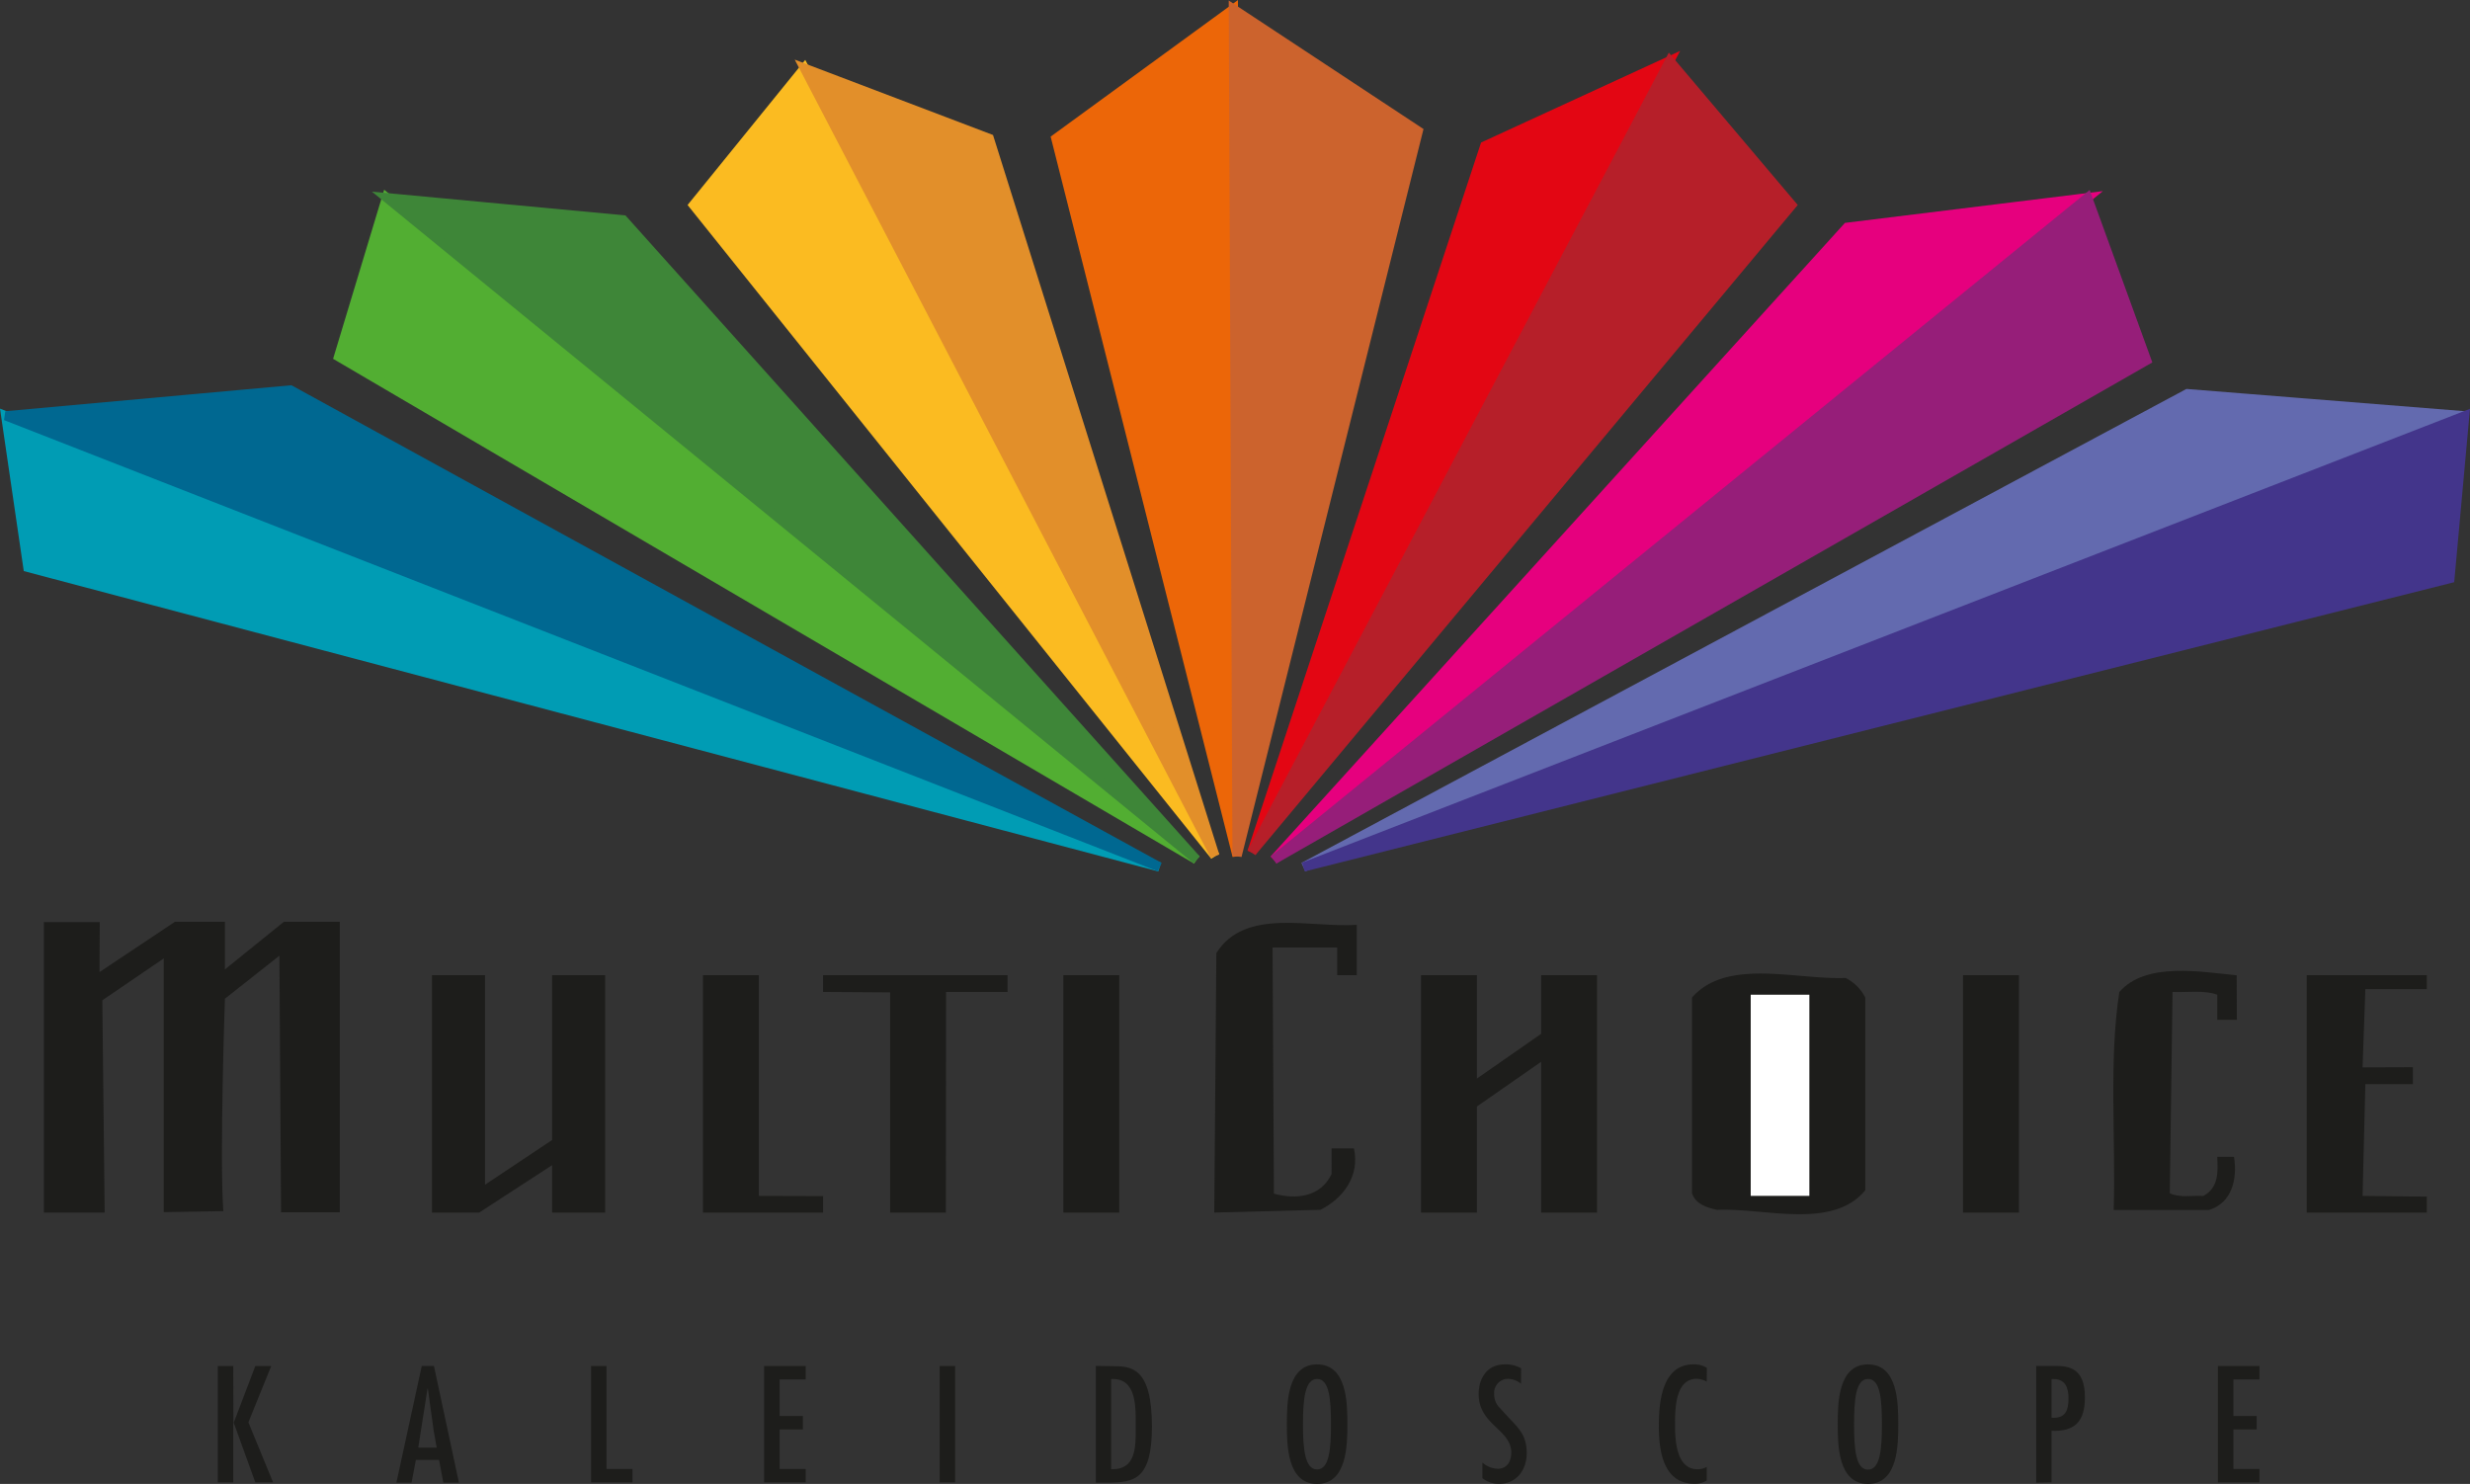 <svg id="Layer_1" data-name="Layer 1" xmlns="http://www.w3.org/2000/svg" viewBox="0 0 402.15 241.6"><rect x="0" y="0" width="402.15" height="241.6" fill="#333333" stroke="none"/><defs><style>.cls-1{fill:#009cb4;stroke:#009cb4;}.cls-1,.cls-10,.cls-11,.cls-12,.cls-13,.cls-14,.cls-17,.cls-18,.cls-19,.cls-2,.cls-3,.cls-4,.cls-5,.cls-6,.cls-7,.cls-8,.cls-9{stroke-miterlimit:3.86;}.cls-1,.cls-10,.cls-11,.cls-12,.cls-13,.cls-14,.cls-2,.cls-3,.cls-4,.cls-5,.cls-6,.cls-7,.cls-8,.cls-9{stroke-width:1.5px;}.cls-1,.cls-10,.cls-11,.cls-12,.cls-13,.cls-14,.cls-15,.cls-17,.cls-2,.cls-3,.cls-4,.cls-5,.cls-6,.cls-7,.cls-8,.cls-9{fill-rule:evenodd;}.cls-2{fill:#006891;stroke:#006891;}.cls-3{fill:#52ae32;stroke:#52ae32;}.cls-4{fill:#3e8638;stroke:#3e8638;}.cls-5{fill:#fbbb21;stroke:#fbbb21;}.cls-6{fill:#e28f2a;stroke:#e28f2a;}.cls-7{fill:#ec6608;stroke:#ec6608;}.cls-8{fill:#cc632d;stroke:#cc632d;}.cls-9{fill:#e30613;stroke:#e30613;}.cls-10{fill:#b61f29;stroke:#b61f29;}.cls-11{fill:#e6007e;stroke:#e6007e;}.cls-12{fill:#961e79;stroke:#961e79;}.cls-13{fill:#636aaf;stroke:#636aaf;}.cls-14{fill:#43358b;stroke:#43358b;}.cls-15,.cls-16,.cls-17,.cls-18{fill:#1d1d1b;}.cls-17,.cls-18{stroke:#1d1d1b;}.cls-17,.cls-18,.cls-19{stroke-width:0;}.cls-19{fill:#fff;stroke:#fff;}</style></defs><title>multichoice</title><polygon class="cls-1" points="188.77 141.15 4.54 92.38 0.93 67.7 188.77 141.15"/><polygon class="cls-2" points="188.77 141.15 0.93 67.7 47.29 63.49 188.77 141.15"/><polygon class="cls-3" points="194.79 139.95 55.12 58.07 62.94 32.18 194.79 139.95"/><polygon class="cls-4" points="194.79 139.95 62.94 32.18 101.47 35.79 194.79 139.95"/><polygon class="cls-5" points="197.8 139.34 112.91 33.38 130.97 11.11 197.8 139.34"/><polygon class="cls-6" points="197.8 139.34 130.97 11.11 161.07 22.55 197.8 139.34"/><polygon class="cls-7" points="201.41 139.34 171.91 22.55 200.81 1.48 201.41 139.34"/><polygon class="cls-8" points="201.41 139.34 230.91 21.34 200.81 1.48 201.41 139.34"/><polygon class="cls-9" points="203.82 138.74 241.75 23.75 271.85 9.9 203.82 138.74"/><polygon class="cls-10" points="203.82 138.74 271.85 9.9 291.72 33.38 203.82 138.74"/><polygon class="cls-11" points="207.43 139.95 300.75 37 339.88 32.18 207.43 139.95"/><polygon class="cls-12" points="207.43 139.95 349.51 58.67 339.88 32.18 207.43 139.95"/><polygon class="cls-13" points="212.25 141.15 356.14 64.09 401.29 67.7 212.25 141.15"/><polygon class="cls-14" points="212.25 141.15 401.29 67.7 398.88 94.19 212.25 141.15"/><polygon class="cls-15" points="35.46 222.4 35.46 241.35 37.98 241.35 37.98 231.57 38.03 231.57 41.57 241.35 44.46 241.35 40.44 231.57 44.16 222.4 41.57 222.4 38.08 231.57 38 231.57 37.98 222.4 35.46 222.4"/><path class="cls-15" d="M117.53,351.12l-4.13,19h2.47l.7-3.7h3.77l.7,3.7h2.54l-4.07-19Zm2.43,13.3h-3l1.51-9.63h.05l.95,6.89Z" transform="translate(-48.86 -128.73)"/><polygon class="cls-15" points="96.24 222.4 96.24 241.35 102.98 241.35 102.98 239.16 98.75 239.16 98.75 222.4 96.24 222.4"/><polygon class="cls-15" points="124.41 222.4 124.41 241.35 131.18 241.35 131.18 239.16 126.93 239.16 126.93 232.73 130.72 232.73 130.72 230.54 126.93 230.54 126.93 224.59 131.18 224.59 131.18 222.4 124.41 222.4"/><rect class="cls-16" x="152.99" y="222.4" width="2.51" height="18.95"/><path class="cls-15" d="M227.28,351.12v19H229c4.5,0,7.41-.41,7.41-9.15,0-9.6-3.37-9.81-6.33-9.81Zm6.49,9.81c0,3.21.17,7.14-4,7V353.26C234,353,233.77,358,233.77,360.93Z" transform="translate(-48.86 -128.73)"/><path class="cls-15" d="M263.3,350.87c-4.87,0-4.92,6.31-4.92,9.73s.05,9.73,4.92,9.73,4.93-6.31,4.93-9.73S268.18,350.87,263.3,350.87Zm0,2.37c2,0,2.26,3.34,2.26,7.36s-.27,7.37-2.26,7.37S261,364.62,261,360.6,261.32,353.24,263.3,353.24Z" transform="translate(-48.86 -128.73)"/><path class="cls-15" d="M296.52,351.5a5.06,5.06,0,0,0-2.66-.63c-2.84,0-4.25,2.19-4.25,4.85,0,5,5.31,5.74,5.31,9.51,0,1.4-.66,2.63-2.22,2.63a4,4,0,0,1-2.48-1v2.54a4.36,4.36,0,0,0,2.76.91c2.79,0,4.45-2.29,4.45-4.95s-1-3.82-2.69-5.56l-1.91-2.08a3.11,3.11,0,0,1-.7-2.07,2.27,2.27,0,0,1,2.23-2.43,3.42,3.42,0,0,1,2.14.8Z" transform="translate(-48.86 -128.73)"/><path class="cls-15" d="M326.76,351.43a3.9,3.9,0,0,0-2.19-.56c-5.15,0-5.63,6.24-5.63,10,0,4,.68,9.43,5.8,9.43a3.6,3.6,0,0,0,2-.53v-2.21a3.16,3.16,0,0,1-1.51.38c-3.45,0-3.65-4.73-3.65-7.24s0-7.49,3.55-7.49a3.7,3.7,0,0,1,1.61.47Z" transform="translate(-48.86 -128.73)"/><path class="cls-15" d="M353,350.87c-4.88,0-4.93,6.31-4.93,9.73s.05,9.73,4.93,9.73,4.92-6.31,4.92-9.73S357.87,350.87,353,350.87Zm0,2.37c2,0,2.26,3.34,2.26,7.36S355,368,353,368s-2.27-3.35-2.27-7.37S351,353.24,353,353.24Z" transform="translate(-48.86 -128.73)"/><path class="cls-15" d="M382.88,370.08v-8.4c3.92.15,5.43-1.63,5.43-5.48,0-4.87-2.77-5.08-4.93-5.08h-3v19Zm.35-16.82c1.91,0,2.41,1.43,2.41,3.14,0,2.11-.6,3.3-2.76,3.15v-6.29Z" transform="translate(-48.86 -128.73)"/><polygon class="cls-15" points="361.11 222.4 361.11 241.35 367.87 241.35 367.87 239.16 363.63 239.16 363.63 232.73 367.42 232.73 367.42 230.54 363.63 230.54 363.63 224.59 367.87 224.59 367.87 222.4 361.11 222.4"/><path class="cls-17" d="M65.06,287l12.29-8.2h8.13v7.76l9.61-7.76h9.09v47.31H94.62l-.27-41.78-8.87,7s-.89,25.69-.26,34.59l-9.7.16V284.77l-10,6.82.38,34.56H56V278.85h9.1Z" transform="translate(-48.86 -128.73)"/><path class="cls-17" d="M269.76,287.5h-3.19V283l-10.52,0,.22,40.07c3.64,1,7.57.57,9.39-3.19V315.7h3.64c1,4.55-1.82,8.19-5.46,10l-17.28.45.34-42.24c4.66-7.5,15.52-4.06,22.86-4.61Z" transform="translate(-48.86 -128.73)"/><polygon class="cls-17" points="78.97 192.89 78.97 192.89 89.89 185.61 89.89 158.77 98.53 158.77 98.53 197.43 89.89 197.43 89.89 189.7 78.02 197.42 70.33 197.43 70.33 158.77 78.97 158.77 78.97 192.89"/><polygon class="cls-17" points="123.55 194.71 134.01 194.74 134.01 197.43 114.45 197.43 114.45 158.77 123.55 158.77 123.55 194.71"/><polygon class="cls-17" points="164.04 161.5 154.03 161.5 154 197.43 144.93 197.43 144.93 161.57 134.01 161.5 134.01 158.77 164.04 158.77 164.04 161.5"/><rect class="cls-18" x="173.13" y="158.77" width="9.1" height="38.66"/><polygon class="cls-17" points="240.46 175.6 250.92 168.32 250.92 158.77 260.02 158.77 260.02 197.43 250.92 197.43 250.92 172.87 240.46 180.15 240.46 197.43 231.36 197.43 231.36 158.77 240.46 158.77 240.46 175.6"/><path class="cls-17" d="M352.55,291.14v31.38c-5.35,6.48-16.38,2.84-24.11,3.19-1.6-.35-3.53-.91-4.1-2.73V291.14c5.69-6.49,17-2.85,25-3.19A7.18,7.18,0,0,1,352.55,291.14Z" transform="translate(-48.86 -128.73)"/><rect class="cls-18" x="319.61" y="158.77" width="9.1" height="38.66"/><path class="cls-17" d="M413.05,294.77h-3.19v-4.09c-2.16-.8-4.89-.34-7.28-.45L402.13,323c1.59.79,3.64.34,5.46.45,2.5-1.36,2.39-3.86,2.27-6.37h2.73c.57,3.64-.34,7.51-4.09,8.65H393c.34-11.83-.8-24.23.91-35.48,4.32-5,13.46-3.26,19.11-2.73Z" transform="translate(-48.86 -128.73)"/><polygon class="cls-17" points="395.12 161.04 385.11 161.04 384.66 173.78 392.85 173.75 392.85 176.51 385.11 176.51 384.66 194.71 395.12 194.83 395.12 197.43 375.56 197.43 375.56 158.77 395.12 158.77 395.12 161.04"/><rect class="cls-19" x="285.04" y="161.95" width="9.55" height="32.75"/></svg>